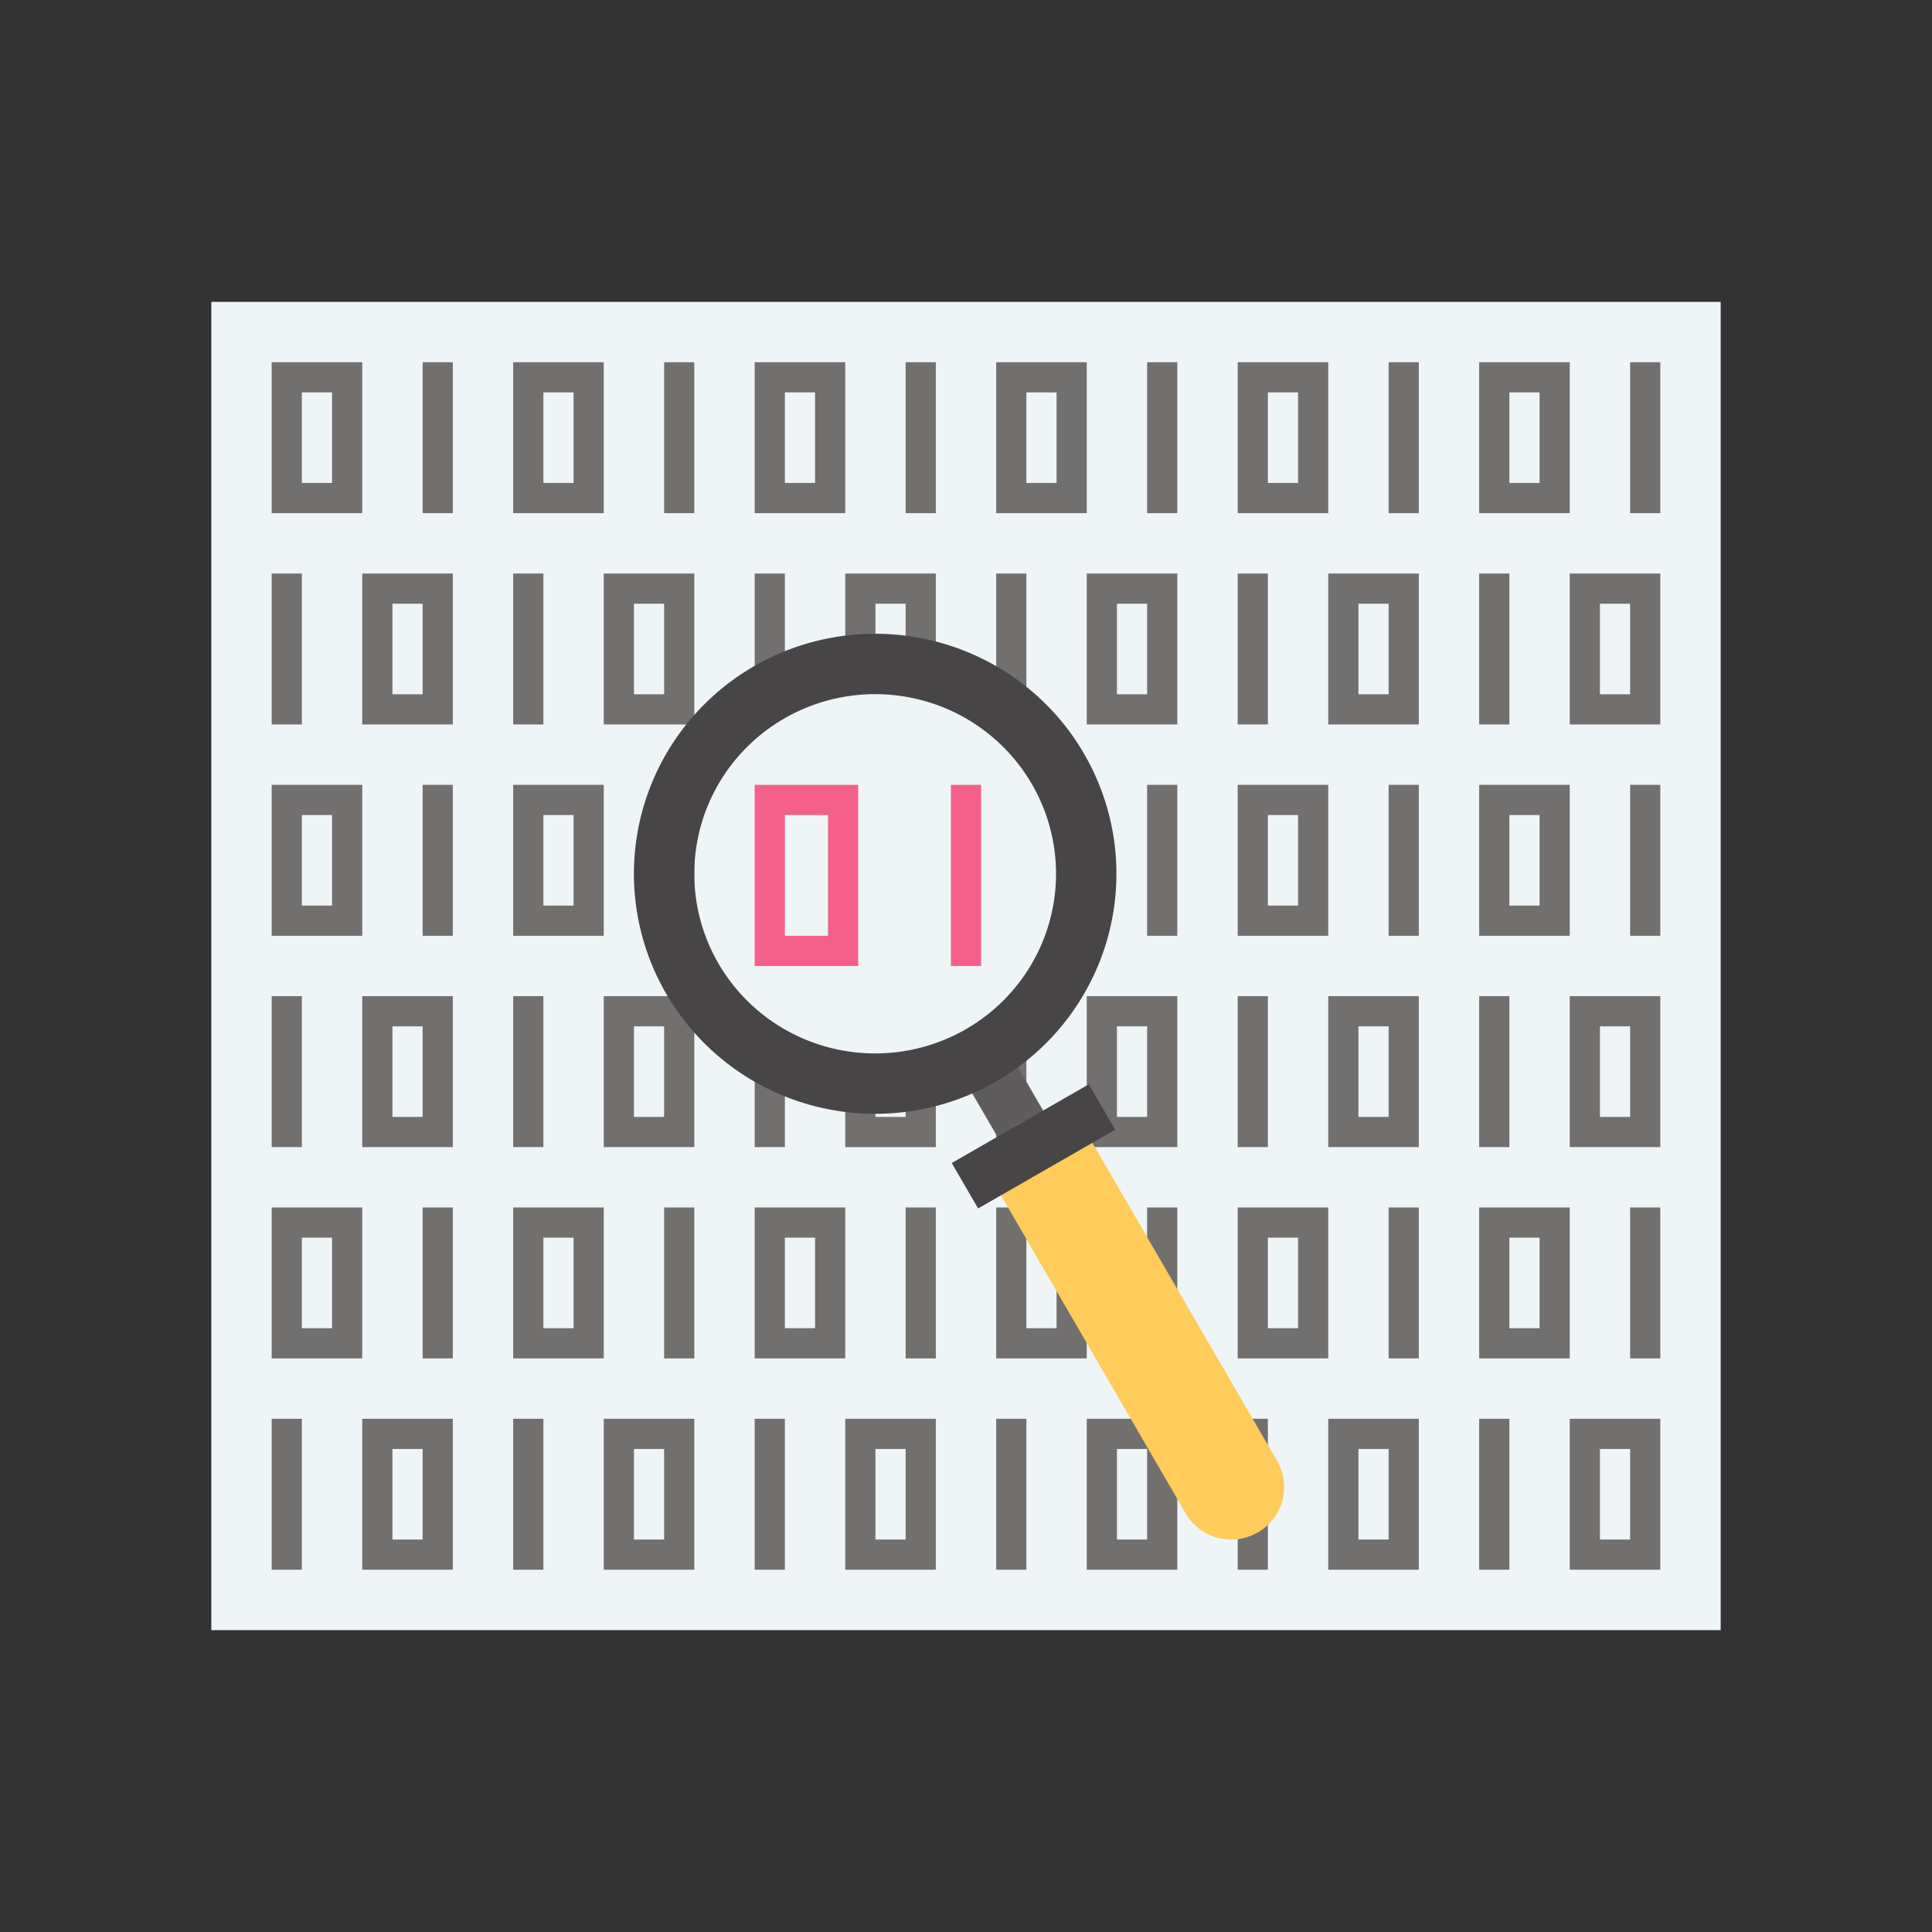 <svg xmlns="http://www.w3.org/2000/svg" width="64" height="64" viewBox="0 0 64 64"><rect x="0" y="0" width="64" height="64" fill="#333333" stroke="none"/><g transform="translate(-748 -1168.362)"><path fill="#eff4f7" d="m 755,1178.362 50,0 0,44 -50,0 z"/><path fill="#726f6f" style="line-height:normal;text-indent:0;text-align:start;text-decoration-line:none;text-decoration-style:solid;text-decoration-color:#000;text-transform:none;block-progression:tb;isolation:auto;mix-blend-mode:normal" d="m 757,1180.361 0,0.5 0,4.5 3,0 0,-5 -3,0 z m 1,1 1,0 0,3 -1,0 0,-3 z" color="#000" font-family="sans-serif" font-weight="400" overflow="visible" white-space="normal"/><path fill="#726f6f" fill-rule="evenodd" style="line-height:normal;text-indent:0;text-align:start;text-decoration-line:none;text-decoration-style:solid;text-decoration-color:#000;text-transform:none;block-progression:tb;isolation:auto;mix-blend-mode:normal" d="m 762,1180.361 0,5 1,0 0,-5 -1,0 z" color="#000" font-family="sans-serif" font-weight="400" overflow="visible" white-space="normal"/><path fill="#726f6f" style="line-height:normal;text-indent:0;text-align:start;text-decoration-line:none;text-decoration-style:solid;text-decoration-color:#000;text-transform:none;block-progression:tb;isolation:auto;mix-blend-mode:normal" d="m 765,1180.361 0,0.5 0,4.5 3,0 0,-5 -3,0 z m 1,1 1,0 0,3 -1,0 0,-3 z" color="#000" font-family="sans-serif" font-weight="400" overflow="visible" white-space="normal"/><path fill="#726f6f" fill-rule="evenodd" style="line-height:normal;text-indent:0;text-align:start;text-decoration-line:none;text-decoration-style:solid;text-decoration-color:#000;text-transform:none;block-progression:tb;isolation:auto;mix-blend-mode:normal" d="m 770,1180.361 0,5 1,0 0,-5 -1,0 z" color="#000" font-family="sans-serif" font-weight="400" overflow="visible" white-space="normal"/><path fill="#726f6f" style="line-height:normal;text-indent:0;text-align:start;text-decoration-line:none;text-decoration-style:solid;text-decoration-color:#000;text-transform:none;block-progression:tb;isolation:auto;mix-blend-mode:normal" d="m 773,1180.361 0,0.5 0,4.5 3,0 0,-5 -3,0 z m 1,1 1,0 0,3 -1,0 0,-3 z" color="#000" font-family="sans-serif" font-weight="400" overflow="visible" white-space="normal"/><path fill="#726f6f" fill-rule="evenodd" style="line-height:normal;text-indent:0;text-align:start;text-decoration-line:none;text-decoration-style:solid;text-decoration-color:#000;text-transform:none;block-progression:tb;isolation:auto;mix-blend-mode:normal" d="m 778,1180.361 0,5 1,0 0,-5 -1,0 z" color="#000" font-family="sans-serif" font-weight="400" overflow="visible" white-space="normal"/><path fill="#726f6f" style="line-height:normal;text-indent:0;text-align:start;text-decoration-line:none;text-decoration-style:solid;text-decoration-color:#000;text-transform:none;block-progression:tb;isolation:auto;mix-blend-mode:normal" d="m 781,1180.361 0,0.5 0,4.5 3,0 0,-5 -3,0 z m 1,1 1,0 0,3 -1,0 0,-3 z" color="#000" font-family="sans-serif" font-weight="400" overflow="visible" white-space="normal"/><path fill="#726f6f" fill-rule="evenodd" style="line-height:normal;text-indent:0;text-align:start;text-decoration-line:none;text-decoration-style:solid;text-decoration-color:#000;text-transform:none;block-progression:tb;isolation:auto;mix-blend-mode:normal" d="m 786,1180.361 0,5 1,0 0,-5 -1,0 z" color="#000" font-family="sans-serif" font-weight="400" overflow="visible" white-space="normal"/><path fill="#726f6f" style="line-height:normal;text-indent:0;text-align:start;text-decoration-line:none;text-decoration-style:solid;text-decoration-color:#000;text-transform:none;block-progression:tb;isolation:auto;mix-blend-mode:normal" d="m 789,1180.361 0,0.5 0,4.5 3,0 0,-5 -3,0 z m 1,1 1,0 0,3 -1,0 0,-3 z" color="#000" font-family="sans-serif" font-weight="400" overflow="visible" white-space="normal"/><path fill="#726f6f" fill-rule="evenodd" style="line-height:normal;text-indent:0;text-align:start;text-decoration-line:none;text-decoration-style:solid;text-decoration-color:#000;text-transform:none;block-progression:tb;isolation:auto;mix-blend-mode:normal" d="m 794,1180.361 0,5 1,0 0,-5 -1,0 z" color="#000" font-family="sans-serif" font-weight="400" overflow="visible" white-space="normal"/><path fill="#726f6f" style="line-height:normal;text-indent:0;text-align:start;text-decoration-line:none;text-decoration-style:solid;text-decoration-color:#000;text-transform:none;block-progression:tb;isolation:auto;mix-blend-mode:normal" d="m 797,1180.361 0,0.5 0,4.5 3,0 0,-5 -3,0 z m 1,1 1,0 0,3 -1,0 0,-3 z" color="#000" font-family="sans-serif" font-weight="400" overflow="visible" white-space="normal"/><path fill="#726f6f" fill-rule="evenodd" style="line-height:normal;text-indent:0;text-align:start;text-decoration-line:none;text-decoration-style:solid;text-decoration-color:#000;text-transform:none;block-progression:tb;isolation:auto;mix-blend-mode:normal" d="M802 1180.361l0 5 1 0 0-5-1 0zM757 1187.361l0 5 1 0 0-5-1 0z" color="#000" font-family="sans-serif" font-weight="400" overflow="visible" white-space="normal"/><path fill="#726f6f" style="line-height:normal;text-indent:0;text-align:start;text-decoration-line:none;text-decoration-style:solid;text-decoration-color:#000;text-transform:none;block-progression:tb;isolation:auto;mix-blend-mode:normal" d="m 760,1187.361 0,0.5 0,4.5 3,0 0,-5 -3,0 z m 1,1 1,0 0,3 -1,0 0,-3 z" color="#000" font-family="sans-serif" font-weight="400" overflow="visible" white-space="normal"/><path fill="#726f6f" fill-rule="evenodd" style="line-height:normal;text-indent:0;text-align:start;text-decoration-line:none;text-decoration-style:solid;text-decoration-color:#000;text-transform:none;block-progression:tb;isolation:auto;mix-blend-mode:normal" d="m 765,1187.361 0,5 1,0 0,-5 -1,0 z" color="#000" font-family="sans-serif" font-weight="400" overflow="visible" white-space="normal"/><path fill="#726f6f" style="line-height:normal;text-indent:0;text-align:start;text-decoration-line:none;text-decoration-style:solid;text-decoration-color:#000;text-transform:none;block-progression:tb;isolation:auto;mix-blend-mode:normal" d="m 768,1187.361 0,0.5 0,4.5 3,0 0,-5 -3,0 z m 1,1 1,0 0,3 -1,0 0,-3 z" color="#000" font-family="sans-serif" font-weight="400" overflow="visible" white-space="normal"/><path fill="#726f6f" fill-rule="evenodd" style="line-height:normal;text-indent:0;text-align:start;text-decoration-line:none;text-decoration-style:solid;text-decoration-color:#000;text-transform:none;block-progression:tb;isolation:auto;mix-blend-mode:normal" d="m 773,1187.361 0,3.875 1,0 0,-3.875 -1,0 z" color="#000" font-family="sans-serif" font-weight="400" overflow="visible" white-space="normal"/><path fill="#726f6f" style="line-height:normal;text-indent:0;text-align:start;text-decoration-line:none;text-decoration-style:solid;text-decoration-color:#000;text-transform:none;block-progression:tb;isolation:auto;mix-blend-mode:normal" d="m 776,1187.361 0,3.141 1,0 0,-2.141 1,0 0,2.141 1,0 0,-3.141 -3,0 z" color="#000" font-family="sans-serif" font-weight="400" overflow="visible" white-space="normal"/><path fill="#726f6f" fill-rule="evenodd" style="line-height:normal;text-indent:0;text-align:start;text-decoration-line:none;text-decoration-style:solid;text-decoration-color:#000;text-transform:none;block-progression:tb;isolation:auto;mix-blend-mode:normal" d="m 781,1187.361 0,5 1,0 0,-5 -1,0 z" color="#000" font-family="sans-serif" font-weight="400" overflow="visible" white-space="normal"/><path fill="#726f6f" style="line-height:normal;text-indent:0;text-align:start;text-decoration-line:none;text-decoration-style:solid;text-decoration-color:#000;text-transform:none;block-progression:tb;isolation:auto;mix-blend-mode:normal" d="m 784,1187.361 0,0.5 0,4.5 3,0 0,-5 -3,0 z m 1,1 1,0 0,3 -1,0 0,-3 z" color="#000" font-family="sans-serif" font-weight="400" overflow="visible" white-space="normal"/><path fill="#726f6f" fill-rule="evenodd" style="line-height:normal;text-indent:0;text-align:start;text-decoration-line:none;text-decoration-style:solid;text-decoration-color:#000;text-transform:none;block-progression:tb;isolation:auto;mix-blend-mode:normal" d="m 789,1187.361 0,5 1,0 0,-5 -1,0 z" color="#000" font-family="sans-serif" font-weight="400" overflow="visible" white-space="normal"/><path fill="#726f6f" style="line-height:normal;text-indent:0;text-align:start;text-decoration-line:none;text-decoration-style:solid;text-decoration-color:#000;text-transform:none;block-progression:tb;isolation:auto;mix-blend-mode:normal" d="m 792,1187.361 0,0.5 0,4.5 3,0 0,-5 -3,0 z m 1,1 1,0 0,3 -1,0 0,-3 z" color="#000" font-family="sans-serif" font-weight="400" overflow="visible" white-space="normal"/><path fill="#726f6f" fill-rule="evenodd" style="line-height:normal;text-indent:0;text-align:start;text-decoration-line:none;text-decoration-style:solid;text-decoration-color:#000;text-transform:none;block-progression:tb;isolation:auto;mix-blend-mode:normal" d="m 797,1187.361 0,5 1,0 0,-5 -1,0 z" color="#000" font-family="sans-serif" font-weight="400" overflow="visible" white-space="normal"/><path fill="#726f6f" style="line-height:normal;text-indent:0;text-align:start;text-decoration-line:none;text-decoration-style:solid;text-decoration-color:#000;text-transform:none;block-progression:tb;isolation:auto;mix-blend-mode:normal" d="M800 1187.361l0 .5 0 4.5 3 0 0-5-3 0zm1 1l1 0 0 3-1 0 0-3zM757 1194.361l0 .5 0 4.5 3 0 0-5-3 0zm1 1l1 0 0 3-1 0 0-3z" color="#000" font-family="sans-serif" font-weight="400" overflow="visible" white-space="normal"/><path fill="#726f6f" fill-rule="evenodd" style="line-height:normal;text-indent:0;text-align:start;text-decoration-line:none;text-decoration-style:solid;text-decoration-color:#000;text-transform:none;block-progression:tb;isolation:auto;mix-blend-mode:normal" d="m 762,1194.361 0,5 1,0 0,-5 -1,0 z" color="#000" font-family="sans-serif" font-weight="400" overflow="visible" white-space="normal"/><path fill="#726f6f" style="line-height:normal;text-indent:0;text-align:start;text-decoration-line:none;text-decoration-style:solid;text-decoration-color:#000;text-transform:none;block-progression:tb;isolation:auto;mix-blend-mode:normal" d="m 765,1194.361 0,0.5 0,4.5 3,0 0,-5 -3,0 z m 1,1 1,0 0,3 -1,0 0,-3 z" color="#000" font-family="sans-serif" font-weight="400" overflow="visible" white-space="normal"/><path fill="none" stroke="#726f6f" d="m 770.5,1194.362 0,5"/><path fill="#f4608a" style="line-height:normal;text-indent:0;text-align:start;text-decoration-line:none;text-decoration-style:solid;text-decoration-color:#000;text-transform:none;block-progression:tb;isolation:auto;mix-blend-mode:normal" d="m 773,1194.361 0,0.5 0,5.5 3.428,0 0,-6 -3.428,0 z m 1,1 1.428,0 0,4 -1.428,0 0,-4 z" color="#000" font-family="sans-serif" font-weight="400" overflow="visible" white-space="normal"/><path fill="#f4608a" fill-rule="evenodd" style="line-height:normal;text-indent:0;text-align:start;text-decoration-line:none;text-decoration-style:solid;text-decoration-color:#000;text-transform:none;block-progression:tb;isolation:auto;mix-blend-mode:normal" d="m 779.5,1194.361 0,6 1,0 0,-6 -1,0 z" color="#000" font-family="sans-serif" font-weight="400" overflow="visible" white-space="normal"/><path fill="#726f6f" fill-rule="evenodd" style="line-height:normal;text-indent:0;text-align:start;text-decoration-line:none;text-decoration-style:solid;text-decoration-color:#000;text-transform:none;block-progression:tb;isolation:auto;mix-blend-mode:normal" d="m 786,1194.361 0,5 1,0 0,-5 -1,0 z" color="#000" font-family="sans-serif" font-weight="400" overflow="visible" white-space="normal"/><path fill="#726f6f" style="line-height:normal;text-indent:0;text-align:start;text-decoration-line:none;text-decoration-style:solid;text-decoration-color:#000;text-transform:none;block-progression:tb;isolation:auto;mix-blend-mode:normal" d="m 789,1194.361 0,0.5 0,4.5 3,0 0,-5 -3,0 z m 1,1 1,0 0,3 -1,0 0,-3 z" color="#000" font-family="sans-serif" font-weight="400" overflow="visible" white-space="normal"/><path fill="#726f6f" fill-rule="evenodd" style="line-height:normal;text-indent:0;text-align:start;text-decoration-line:none;text-decoration-style:solid;text-decoration-color:#000;text-transform:none;block-progression:tb;isolation:auto;mix-blend-mode:normal" d="m 794,1194.361 0,5 1,0 0,-5 -1,0 z" color="#000" font-family="sans-serif" font-weight="400" overflow="visible" white-space="normal"/><path fill="#726f6f" style="line-height:normal;text-indent:0;text-align:start;text-decoration-line:none;text-decoration-style:solid;text-decoration-color:#000;text-transform:none;block-progression:tb;isolation:auto;mix-blend-mode:normal" d="m 797,1194.361 0,0.5 0,4.5 3,0 0,-5 -3,0 z m 1,1 1,0 0,3 -1,0 0,-3 z" color="#000" font-family="sans-serif" font-weight="400" overflow="visible" white-space="normal"/><path fill="#726f6f" fill-rule="evenodd" style="line-height:normal;text-indent:0;text-align:start;text-decoration-line:none;text-decoration-style:solid;text-decoration-color:#000;text-transform:none;block-progression:tb;isolation:auto;mix-blend-mode:normal" d="M802 1194.361l0 5 1 0 0-5-1 0zM757 1201.361l0 5 1 0 0-5-1 0z" color="#000" font-family="sans-serif" font-weight="400" overflow="visible" white-space="normal"/><path fill="#726f6f" style="line-height:normal;text-indent:0;text-align:start;text-decoration-line:none;text-decoration-style:solid;text-decoration-color:#000;text-transform:none;block-progression:tb;isolation:auto;mix-blend-mode:normal" d="m 760,1201.361 0,0.5 0,4.5 3,0 0,-5 -3,0 z m 1,1 1,0 0,3 -1,0 0,-3 z" color="#000" font-family="sans-serif" font-weight="400" overflow="visible" white-space="normal"/><path fill="#726f6f" fill-rule="evenodd" style="line-height:normal;text-indent:0;text-align:start;text-decoration-line:none;text-decoration-style:solid;text-decoration-color:#000;text-transform:none;block-progression:tb;isolation:auto;mix-blend-mode:normal" d="m 765,1201.361 0,5 1,0 0,-5 -1,0 z" color="#000" font-family="sans-serif" font-weight="400" overflow="visible" white-space="normal"/><path fill="#726f6f" style="line-height:normal;text-indent:0;text-align:start;text-decoration-line:none;text-decoration-style:solid;text-decoration-color:#000;text-transform:none;block-progression:tb;isolation:auto;mix-blend-mode:normal" d="m 768,1201.361 0,0.5 0,4.5 3,0 0,-5 -3,0 z m 1,1 1,0 0,3 -1,0 0,-3 z" color="#000" font-family="sans-serif" font-weight="400" overflow="visible" white-space="normal"/><path fill="#726f6f" fill-rule="evenodd" style="line-height:normal;text-indent:0;text-align:start;text-decoration-line:none;text-decoration-style:solid;text-decoration-color:#000;text-transform:none;block-progression:tb;isolation:auto;mix-blend-mode:normal" d="m 773,1203.111 0,3.25 1,0 0,-3.25 -1,0 z" color="#000" font-family="sans-serif" font-weight="400" overflow="visible" white-space="normal"/><path fill="#726f6f" style="line-height:normal;text-indent:0;text-align:start;text-decoration-line:none;text-decoration-style:solid;text-decoration-color:#000;text-transform:none;block-progression:tb;isolation:auto;mix-blend-mode:normal" d="m 776,1203.893 0,2.469 3,0 0,-2.469 -1,0 0,1.469 -1,0 0,-1.469 -1,0 z" color="#000" font-family="sans-serif" font-weight="400" overflow="visible" white-space="normal"/><path fill="none" stroke="#726f6f" d="m 781.5,1202.643 0,3.719"/><path fill="#726f6f" style="line-height:normal;text-indent:0;text-align:start;text-decoration-line:none;text-decoration-style:solid;text-decoration-color:#000;text-transform:none;block-progression:tb;isolation:auto;mix-blend-mode:normal" d="m 784,1201.361 0,0.5 0,4.5 3,0 0,-5 -3,0 z m 1,1 1,0 0,3 -1,0 0,-3 z" color="#000" font-family="sans-serif" font-weight="400" overflow="visible" white-space="normal"/><path fill="#726f6f" fill-rule="evenodd" style="line-height:normal;text-indent:0;text-align:start;text-decoration-line:none;text-decoration-style:solid;text-decoration-color:#000;text-transform:none;block-progression:tb;isolation:auto;mix-blend-mode:normal" d="m 789,1201.361 0,5 1,0 0,-5 -1,0 z" color="#000" font-family="sans-serif" font-weight="400" overflow="visible" white-space="normal"/><path fill="#726f6f" style="line-height:normal;text-indent:0;text-align:start;text-decoration-line:none;text-decoration-style:solid;text-decoration-color:#000;text-transform:none;block-progression:tb;isolation:auto;mix-blend-mode:normal" d="m 792,1201.361 0,0.5 0,4.5 3,0 0,-5 -3,0 z m 1,1 1,0 0,3 -1,0 0,-3 z" color="#000" font-family="sans-serif" font-weight="400" overflow="visible" white-space="normal"/><path fill="#726f6f" fill-rule="evenodd" style="line-height:normal;text-indent:0;text-align:start;text-decoration-line:none;text-decoration-style:solid;text-decoration-color:#000;text-transform:none;block-progression:tb;isolation:auto;mix-blend-mode:normal" d="m 797,1201.361 0,5 1,0 0,-5 -1,0 z" color="#000" font-family="sans-serif" font-weight="400" overflow="visible" white-space="normal"/><path fill="#726f6f" style="line-height:normal;text-indent:0;text-align:start;text-decoration-line:none;text-decoration-style:solid;text-decoration-color:#000;text-transform:none;block-progression:tb;isolation:auto;mix-blend-mode:normal" d="M800 1201.361l0 .5 0 4.5 3 0 0-5-3 0zm1 1l1 0 0 3-1 0 0-3zM757 1208.361l0 .5 0 4.5 3 0 0-5-3 0zm1 1l1 0 0 3-1 0 0-3z" color="#000" font-family="sans-serif" font-weight="400" overflow="visible" white-space="normal"/><path fill="#726f6f" fill-rule="evenodd" style="line-height:normal;text-indent:0;text-align:start;text-decoration-line:none;text-decoration-style:solid;text-decoration-color:#000;text-transform:none;block-progression:tb;isolation:auto;mix-blend-mode:normal" d="m 762,1208.361 0,5 1,0 0,-5 -1,0 z" color="#000" font-family="sans-serif" font-weight="400" overflow="visible" white-space="normal"/><path fill="#726f6f" style="line-height:normal;text-indent:0;text-align:start;text-decoration-line:none;text-decoration-style:solid;text-decoration-color:#000;text-transform:none;block-progression:tb;isolation:auto;mix-blend-mode:normal" d="m 765,1208.361 0,0.5 0,4.5 3,0 0,-5 -3,0 z m 1,1 1,0 0,3 -1,0 0,-3 z" color="#000" font-family="sans-serif" font-weight="400" overflow="visible" white-space="normal"/><path fill="#726f6f" fill-rule="evenodd" style="line-height:normal;text-indent:0;text-align:start;text-decoration-line:none;text-decoration-style:solid;text-decoration-color:#000;text-transform:none;block-progression:tb;isolation:auto;mix-blend-mode:normal" d="m 770,1208.361 0,5 1,0 0,-5 -1,0 z" color="#000" font-family="sans-serif" font-weight="400" overflow="visible" white-space="normal"/><path fill="#726f6f" style="line-height:normal;text-indent:0;text-align:start;text-decoration-line:none;text-decoration-style:solid;text-decoration-color:#000;text-transform:none;block-progression:tb;isolation:auto;mix-blend-mode:normal" d="m 773,1208.361 0,0.5 0,4.5 3,0 0,-5 -3,0 z m 1,1 1,0 0,3 -1,0 0,-3 z" color="#000" font-family="sans-serif" font-weight="400" overflow="visible" white-space="normal"/><path fill="#726f6f" fill-rule="evenodd" style="line-height:normal;text-indent:0;text-align:start;text-decoration-line:none;text-decoration-style:solid;text-decoration-color:#000;text-transform:none;block-progression:tb;isolation:auto;mix-blend-mode:normal" d="m 778,1208.361 0,5 1,0 0,-5 -1,0 z" color="#000" font-family="sans-serif" font-weight="400" overflow="visible" white-space="normal"/><path fill="#726f6f" style="line-height:normal;text-indent:0;text-align:start;text-decoration-line:none;text-decoration-style:solid;text-decoration-color:#000;text-transform:none;block-progression:tb;isolation:auto;mix-blend-mode:normal" d="m 781,1208.361 0,0.5 0,4.5 3,0 0,-5 -3,0 z m 1,1 1,0 0,3 -1,0 0,-3 z" color="#000" font-family="sans-serif" font-weight="400" overflow="visible" white-space="normal"/><path fill="#726f6f" fill-rule="evenodd" style="line-height:normal;text-indent:0;text-align:start;text-decoration-line:none;text-decoration-style:solid;text-decoration-color:#000;text-transform:none;block-progression:tb;isolation:auto;mix-blend-mode:normal" d="m 786,1208.361 0,5 1,0 0,-5 -1,0 z" color="#000" font-family="sans-serif" font-weight="400" overflow="visible" white-space="normal"/><path fill="#726f6f" style="line-height:normal;text-indent:0;text-align:start;text-decoration-line:none;text-decoration-style:solid;text-decoration-color:#000;text-transform:none;block-progression:tb;isolation:auto;mix-blend-mode:normal" d="m 789,1208.361 0,0.5 0,4.5 3,0 0,-5 -3,0 z m 1,1 1,0 0,3 -1,0 0,-3 z" color="#000" font-family="sans-serif" font-weight="400" overflow="visible" white-space="normal"/><path fill="#726f6f" fill-rule="evenodd" style="line-height:normal;text-indent:0;text-align:start;text-decoration-line:none;text-decoration-style:solid;text-decoration-color:#000;text-transform:none;block-progression:tb;isolation:auto;mix-blend-mode:normal" d="m 794,1208.361 0,5 1,0 0,-5 -1,0 z" color="#000" font-family="sans-serif" font-weight="400" overflow="visible" white-space="normal"/><path fill="#726f6f" style="line-height:normal;text-indent:0;text-align:start;text-decoration-line:none;text-decoration-style:solid;text-decoration-color:#000;text-transform:none;block-progression:tb;isolation:auto;mix-blend-mode:normal" d="m 797,1208.361 0,0.5 0,4.5 3,0 0,-5 -3,0 z m 1,1 1,0 0,3 -1,0 0,-3 z" color="#000" font-family="sans-serif" font-weight="400" overflow="visible" white-space="normal"/><path fill="#726f6f" fill-rule="evenodd" style="line-height:normal;text-indent:0;text-align:start;text-decoration-line:none;text-decoration-style:solid;text-decoration-color:#000;text-transform:none;block-progression:tb;isolation:auto;mix-blend-mode:normal" d="M802 1208.361l0 5 1 0 0-5-1 0zM757 1215.361l0 5 1 0 0-5-1 0z" color="#000" font-family="sans-serif" font-weight="400" overflow="visible" white-space="normal"/><path fill="#726f6f" style="line-height:normal;text-indent:0;text-align:start;text-decoration-line:none;text-decoration-style:solid;text-decoration-color:#000;text-transform:none;block-progression:tb;isolation:auto;mix-blend-mode:normal" d="m 760,1215.361 0,0.5 0,4.5 3,0 0,-5 -3,0 z m 1,1 1,0 0,3 -1,0 0,-3 z" color="#000" font-family="sans-serif" font-weight="400" overflow="visible" white-space="normal"/><path fill="#726f6f" fill-rule="evenodd" style="line-height:normal;text-indent:0;text-align:start;text-decoration-line:none;text-decoration-style:solid;text-decoration-color:#000;text-transform:none;block-progression:tb;isolation:auto;mix-blend-mode:normal" d="m 765,1215.361 0,5 1,0 0,-5 -1,0 z" color="#000" font-family="sans-serif" font-weight="400" overflow="visible" white-space="normal"/><path fill="#726f6f" style="line-height:normal;text-indent:0;text-align:start;text-decoration-line:none;text-decoration-style:solid;text-decoration-color:#000;text-transform:none;block-progression:tb;isolation:auto;mix-blend-mode:normal" d="m 768,1215.361 0,0.5 0,4.5 3,0 0,-5 -3,0 z m 1,1 1,0 0,3 -1,0 0,-3 z" color="#000" font-family="sans-serif" font-weight="400" overflow="visible" white-space="normal"/><path fill="#726f6f" fill-rule="evenodd" style="line-height:normal;text-indent:0;text-align:start;text-decoration-line:none;text-decoration-style:solid;text-decoration-color:#000;text-transform:none;block-progression:tb;isolation:auto;mix-blend-mode:normal" d="m 773,1215.361 0,5 1,0 0,-5 -1,0 z" color="#000" font-family="sans-serif" font-weight="400" overflow="visible" white-space="normal"/><path fill="#726f6f" style="line-height:normal;text-indent:0;text-align:start;text-decoration-line:none;text-decoration-style:solid;text-decoration-color:#000;text-transform:none;block-progression:tb;isolation:auto;mix-blend-mode:normal" d="m 776,1215.361 0,0.5 0,4.5 3,0 0,-5 -3,0 z m 1,1 1,0 0,3 -1,0 0,-3 z" color="#000" font-family="sans-serif" font-weight="400" overflow="visible" white-space="normal"/><path fill="#726f6f" fill-rule="evenodd" style="line-height:normal;text-indent:0;text-align:start;text-decoration-line:none;text-decoration-style:solid;text-decoration-color:#000;text-transform:none;block-progression:tb;isolation:auto;mix-blend-mode:normal" d="m 781,1215.361 0,5 1,0 0,-5 -1,0 z" color="#000" font-family="sans-serif" font-weight="400" overflow="visible" white-space="normal"/><path fill="#726f6f" style="line-height:normal;text-indent:0;text-align:start;text-decoration-line:none;text-decoration-style:solid;text-decoration-color:#000;text-transform:none;block-progression:tb;isolation:auto;mix-blend-mode:normal" d="m 784,1215.361 0,0.5 0,4.5 3,0 0,-5 -3,0 z m 1,1 1,0 0,3 -1,0 0,-3 z" color="#000" font-family="sans-serif" font-weight="400" overflow="visible" white-space="normal"/><path fill="#726f6f" fill-rule="evenodd" style="line-height:normal;text-indent:0;text-align:start;text-decoration-line:none;text-decoration-style:solid;text-decoration-color:#000;text-transform:none;block-progression:tb;isolation:auto;mix-blend-mode:normal" d="m 789,1215.361 0,5 1,0 0,-5 -1,0 z" color="#000" font-family="sans-serif" font-weight="400" overflow="visible" white-space="normal"/><path fill="#726f6f" style="line-height:normal;text-indent:0;text-align:start;text-decoration-line:none;text-decoration-style:solid;text-decoration-color:#000;text-transform:none;block-progression:tb;isolation:auto;mix-blend-mode:normal" d="m 792,1215.361 0,0.5 0,4.5 3,0 0,-5 -3,0 z m 1,1 1,0 0,3 -1,0 0,-3 z" color="#000" font-family="sans-serif" font-weight="400" overflow="visible" white-space="normal"/><path fill="#726f6f" fill-rule="evenodd" style="line-height:normal;text-indent:0;text-align:start;text-decoration-line:none;text-decoration-style:solid;text-decoration-color:#000;text-transform:none;block-progression:tb;isolation:auto;mix-blend-mode:normal" d="m 797,1215.361 0,5 1,0 0,-5 -1,0 z" color="#000" font-family="sans-serif" font-weight="400" overflow="visible" white-space="normal"/><path fill="#726f6f" style="line-height:normal;text-indent:0;text-align:start;text-decoration-line:none;text-decoration-style:solid;text-decoration-color:#000;text-transform:none;block-progression:tb;isolation:auto;mix-blend-mode:normal" d="m 800,1215.361 0,0.5 0,4.5 3,0 0,-5 -3,0 z m 1,1 1,0 0,3 -1,0 0,-3 z" color="#000" font-family="sans-serif" font-weight="400" overflow="visible" white-space="normal"/><path fill="#5e5c5c" d="m 779.293,1203.009 1.514,-0.869 2.622,4.515 -1.514,0.869 z"/><path fill="#ffcb59" d="m 781.798,1205.584 c 0.839,-0.481 1.904,-0.198 2.388,0.636 l 6.118,10.534 c 0.484,0.834 0.199,1.892 -0.64,2.374 -0.839,0.481 -1.904,0.198 -2.388,-0.636 l -6.118,-10.534 c -0.484,-0.834 -0.199,-1.892 0.64,-2.374 z"/><path fill="#474545" d="m 784.068,1204.281 0.874,1.505 -4.541,2.607 -0.874,-1.505 z"/><path fill="none" stroke="#474545" stroke-width="2" d="m 783.046,1193.832 a 6.992,6.951 0 0 1 -2.559,9.495 6.992,6.951 0 0 1 -9.551,-2.544 6.992,6.951 0 0 1 2.559,-9.495 6.992,6.951 0 0 1 9.551,2.544 z"/></g></svg>
